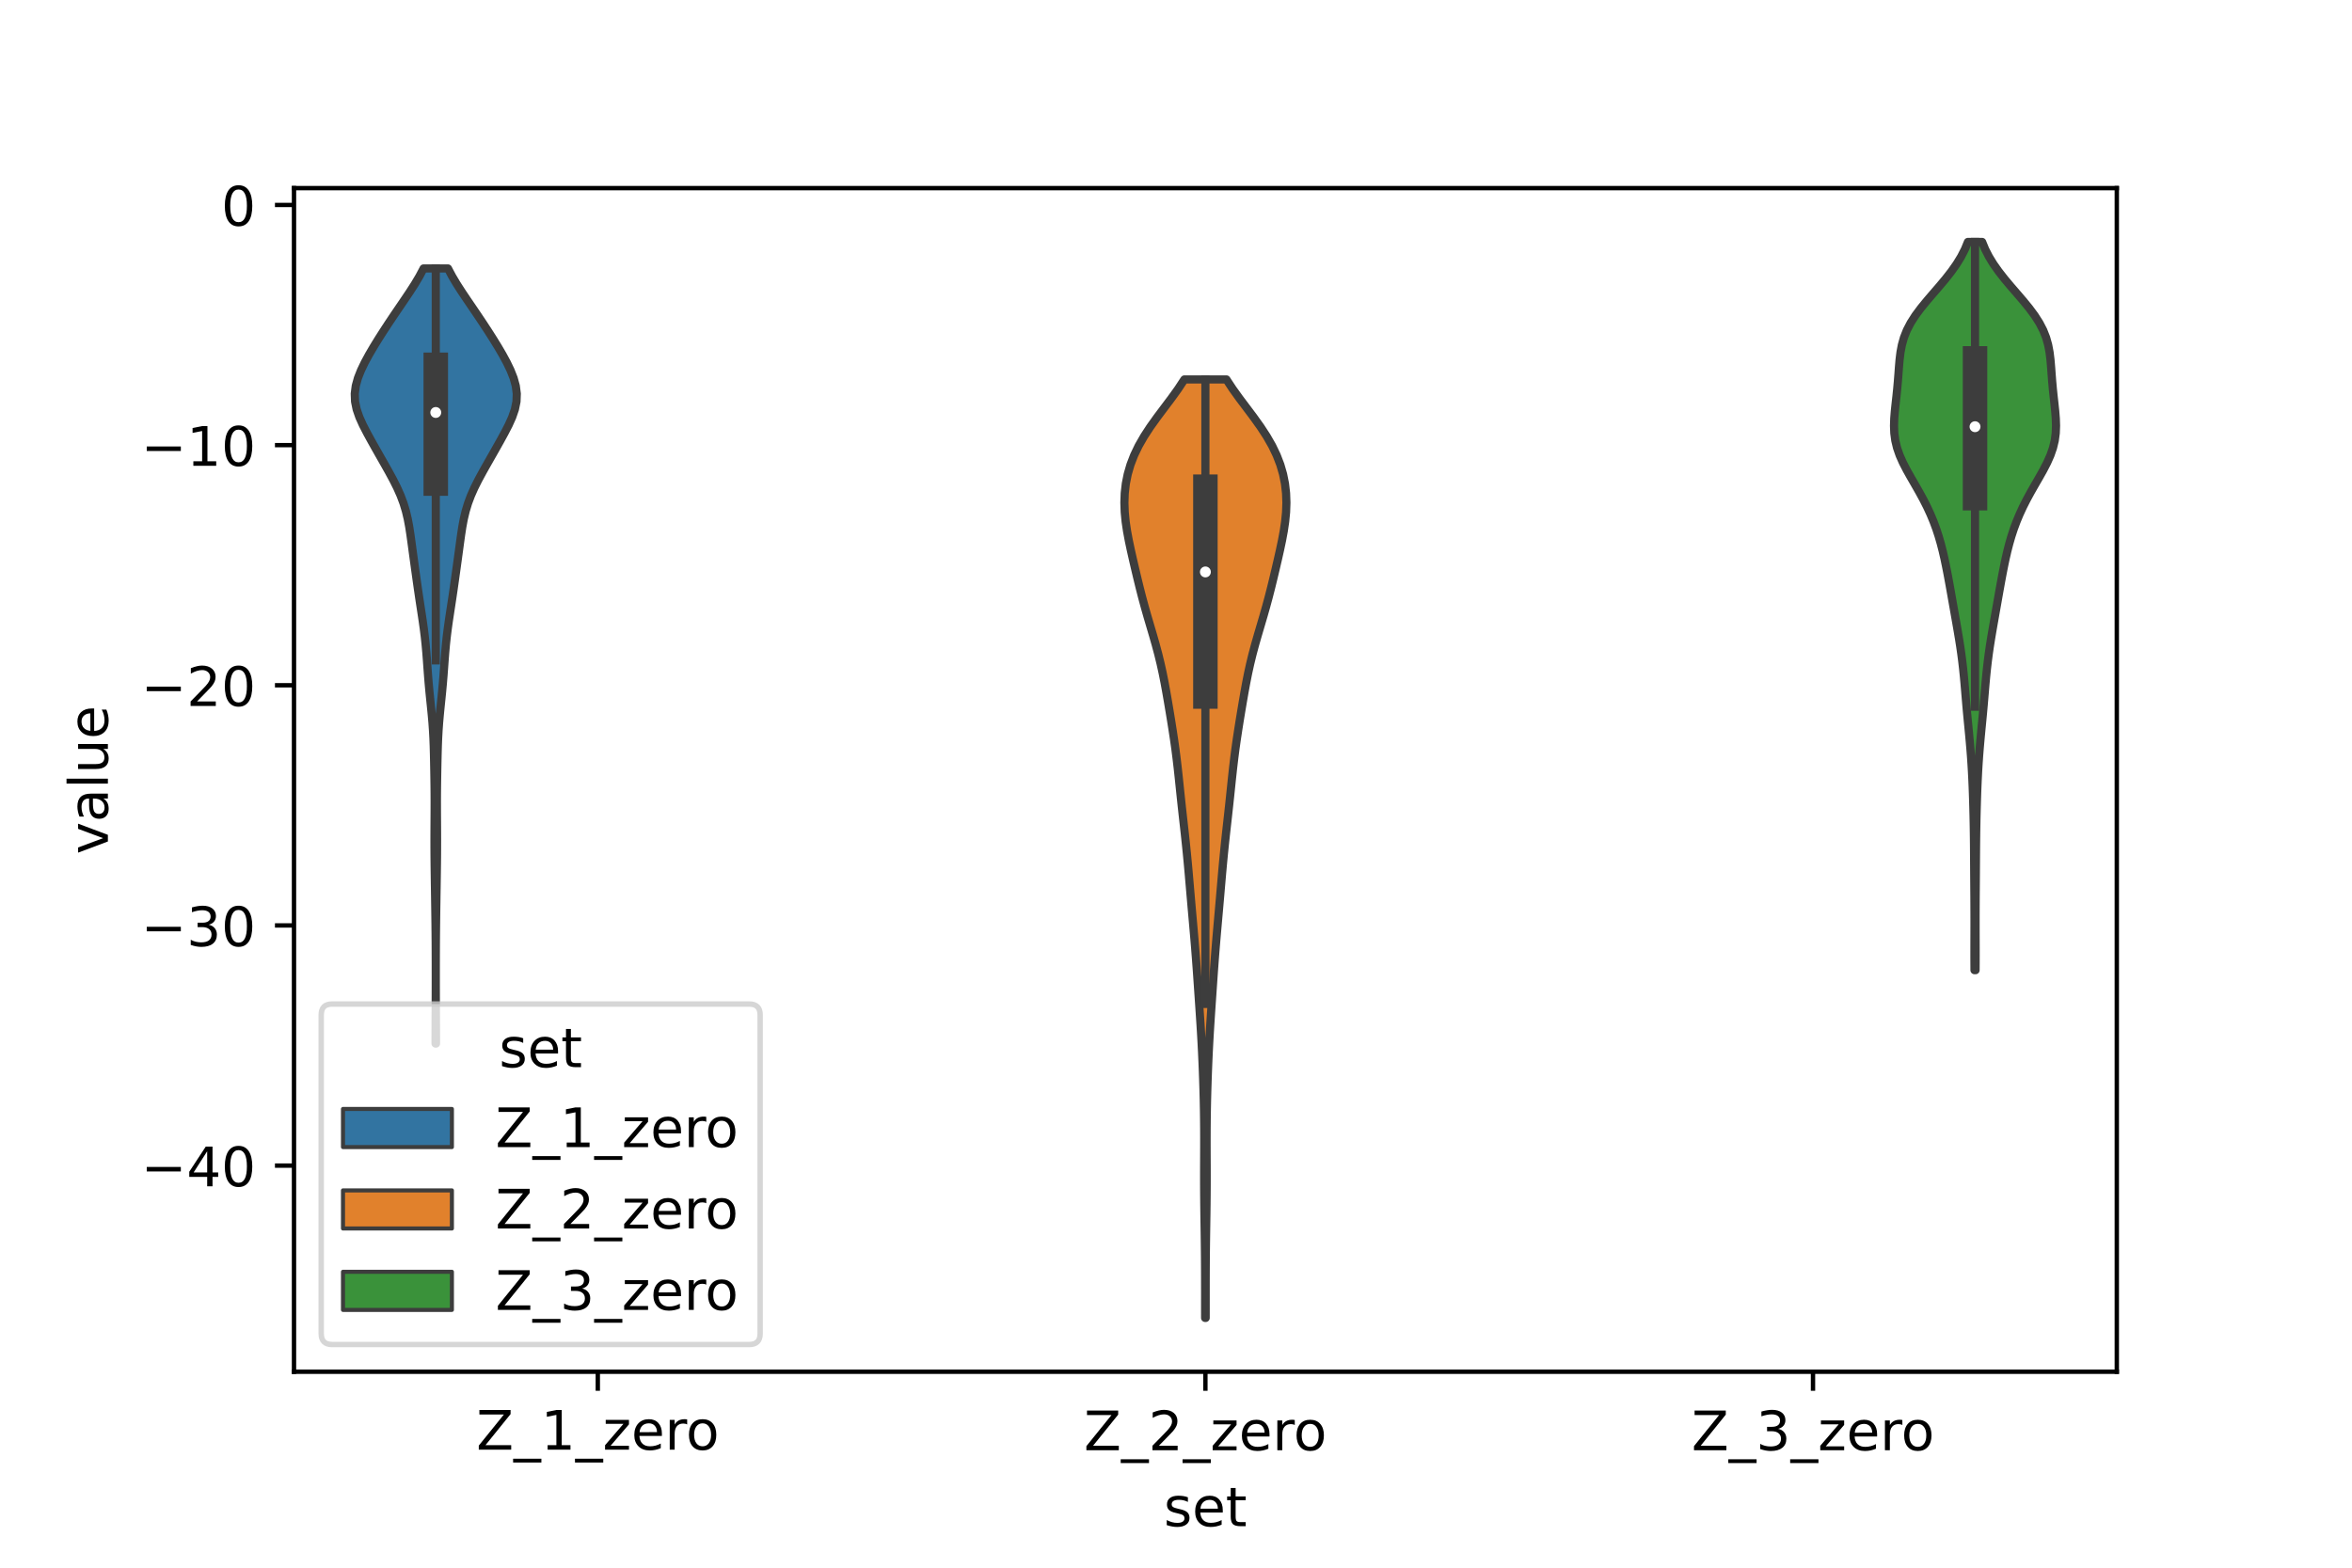 <?xml version="1.0" encoding="utf-8" standalone="no"?>
<!DOCTYPE svg PUBLIC "-//W3C//DTD SVG 1.1//EN"
  "http://www.w3.org/Graphics/SVG/1.1/DTD/svg11.dtd">
<!-- Created with matplotlib (https://matplotlib.org/) -->
<svg height="288pt" version="1.1" viewBox="0 0 432 288" width="432pt" xmlns="http://www.w3.org/2000/svg" xmlns:xlink="http://www.w3.org/1999/xlink">
 <defs>
  <style type="text/css">*{stroke-linecap:butt;stroke-linejoin:round;}</style>
 </defs>
 <g id="figure_1">
  <g id="patch_1">
   <path d="M 0 288 
L 432 288 
L 432 0 
L 0 0 
z
" style="fill:#ffffff;"/>
  </g>
  <g id="axes_1">
   <g id="patch_2">
    <path d="M 54 252 
L 388.8 252 
L 388.8 34.56 
L 54 34.56 
z
" style="fill:#ffffff;"/>
   </g>
   <g id="PolyCollection_1">
    <defs>
     <path d="M 80.086 -96.286 
L 79.994 -96.286 
L 79.996 -97.725 
L 80.002 -99.163 
L 80.009 -100.601 
L 80.018 -102.04 
L 80.025 -103.478 
L 80.031 -104.917 
L 80.035 -106.355 
L 80.037 -107.793 
L 80.037 -109.232 
L 80.036 -110.67 
L 80.033 -112.108 
L 80.028 -113.547 
L 80.02 -114.985 
L 80.008 -116.423 
L 79.993 -117.862 
L 79.976 -119.3 
L 79.956 -120.739 
L 79.934 -122.177 
L 79.912 -123.615 
L 79.889 -125.054 
L 79.867 -126.492 
L 79.846 -127.93 
L 79.827 -129.369 
L 79.813 -130.807 
L 79.804 -132.245 
L 79.802 -133.684 
L 79.806 -135.122 
L 79.814 -136.56 
L 79.823 -137.999 
L 79.83 -139.437 
L 79.832 -140.876 
L 79.825 -142.314 
L 79.81 -143.752 
L 79.789 -145.191 
L 79.764 -146.629 
L 79.736 -148.067 
L 79.704 -149.506 
L 79.664 -150.944 
L 79.608 -152.382 
L 79.53 -153.821 
L 79.429 -155.259 
L 79.303 -156.698 
L 79.162 -158.136 
L 79.014 -159.574 
L 78.87 -161.013 
L 78.738 -162.451 
L 78.621 -163.889 
L 78.515 -165.328 
L 78.412 -166.766 
L 78.301 -168.204 
L 78.172 -169.643 
L 78.018 -171.081 
L 77.839 -172.52 
L 77.638 -173.958 
L 77.422 -175.396 
L 77.201 -176.835 
L 76.984 -178.273 
L 76.773 -179.711 
L 76.568 -181.15 
L 76.367 -182.588 
L 76.168 -184.026 
L 75.971 -185.465 
L 75.776 -186.903 
L 75.583 -188.341 
L 75.384 -189.78 
L 75.163 -191.218 
L 74.894 -192.657 
L 74.553 -194.095 
L 74.118 -195.533 
L 73.578 -196.972 
L 72.938 -198.41 
L 72.216 -199.848 
L 71.437 -201.287 
L 70.628 -202.725 
L 69.809 -204.163 
L 68.993 -205.602 
L 68.186 -207.04 
L 67.398 -208.479 
L 66.656 -209.917 
L 66.007 -211.355 
L 65.509 -212.794 
L 65.215 -214.232 
L 65.16 -215.67 
L 65.345 -217.109 
L 65.742 -218.547 
L 66.31 -219.985 
L 67.004 -221.424 
L 67.785 -222.862 
L 68.627 -224.3 
L 69.513 -225.739 
L 70.43 -227.177 
L 71.372 -228.616 
L 72.334 -230.054 
L 73.311 -231.492 
L 74.291 -232.931 
L 75.257 -234.369 
L 76.183 -235.807 
L 77.039 -237.246 
L 77.799 -238.684 
L 82.281 -238.684 
L 82.281 -238.684 
L 83.041 -237.246 
L 83.897 -235.807 
L 84.823 -234.369 
L 85.789 -232.931 
L 86.769 -231.492 
L 87.746 -230.054 
L 88.708 -228.616 
L 89.65 -227.177 
L 90.567 -225.739 
L 91.453 -224.3 
L 92.295 -222.862 
L 93.076 -221.424 
L 93.77 -219.985 
L 94.338 -218.547 
L 94.735 -217.109 
L 94.92 -215.67 
L 94.865 -214.232 
L 94.571 -212.794 
L 94.073 -211.355 
L 93.424 -209.917 
L 92.682 -208.479 
L 91.894 -207.04 
L 91.087 -205.602 
L 90.271 -204.163 
L 89.452 -202.725 
L 88.643 -201.287 
L 87.864 -199.848 
L 87.142 -198.41 
L 86.502 -196.972 
L 85.962 -195.533 
L 85.527 -194.095 
L 85.186 -192.657 
L 84.917 -191.218 
L 84.696 -189.78 
L 84.497 -188.341 
L 84.304 -186.903 
L 84.109 -185.465 
L 83.912 -184.026 
L 83.713 -182.588 
L 83.512 -181.15 
L 83.307 -179.711 
L 83.096 -178.273 
L 82.879 -176.835 
L 82.658 -175.396 
L 82.442 -173.958 
L 82.241 -172.52 
L 82.062 -171.081 
L 81.908 -169.643 
L 81.779 -168.204 
L 81.668 -166.766 
L 81.565 -165.328 
L 81.459 -163.889 
L 81.342 -162.451 
L 81.21 -161.013 
L 81.066 -159.574 
L 80.918 -158.136 
L 80.777 -156.698 
L 80.651 -155.259 
L 80.55 -153.821 
L 80.472 -152.382 
L 80.416 -150.944 
L 80.376 -149.506 
L 80.344 -148.067 
L 80.316 -146.629 
L 80.291 -145.191 
L 80.27 -143.752 
L 80.255 -142.314 
L 80.248 -140.876 
L 80.25 -139.437 
L 80.257 -137.999 
L 80.266 -136.56 
L 80.274 -135.122 
L 80.278 -133.684 
L 80.276 -132.245 
L 80.267 -130.807 
L 80.253 -129.369 
L 80.234 -127.93 
L 80.213 -126.492 
L 80.191 -125.054 
L 80.168 -123.615 
L 80.146 -122.177 
L 80.124 -120.739 
L 80.104 -119.3 
L 80.087 -117.862 
L 80.072 -116.423 
L 80.06 -114.985 
L 80.052 -113.547 
L 80.047 -112.108 
L 80.044 -110.67 
L 80.043 -109.232 
L 80.043 -107.793 
L 80.045 -106.355 
L 80.049 -104.917 
L 80.055 -103.478 
L 80.062 -102.04 
L 80.071 -100.601 
L 80.078 -99.163 
L 80.084 -97.725 
L 80.086 -96.286 
z
" id="m81ac373412" style="stroke:#3d3d3d;stroke-width:1.5;"/>
    </defs>
    <g clip-path="url(#p712575b73d)">
     <use style="fill:#3274a1;stroke:#3d3d3d;stroke-width:1.5;" x="0" xlink:href="#m81ac373412" y="288"/>
    </g>
   </g>
   <g id="PolyCollection_2">
    <defs>
     <path d="M 221.451 -45.884 
L 221.349 -45.884 
L 221.348 -47.625 
L 221.349 -49.367 
L 221.349 -51.108 
L 221.347 -52.85 
L 221.342 -54.591 
L 221.332 -56.333 
L 221.316 -58.074 
L 221.296 -59.816 
L 221.271 -61.557 
L 221.244 -63.299 
L 221.217 -65.04 
L 221.194 -66.782 
L 221.177 -68.523 
L 221.167 -70.265 
L 221.165 -72.006 
L 221.168 -73.748 
L 221.175 -75.49 
L 221.181 -77.231 
L 221.182 -78.973 
L 221.176 -80.714 
L 221.16 -82.456 
L 221.134 -84.197 
L 221.098 -85.939 
L 221.053 -87.68 
L 220.999 -89.422 
L 220.938 -91.163 
L 220.869 -92.905 
L 220.791 -94.646 
L 220.703 -96.388 
L 220.605 -98.129 
L 220.498 -99.871 
L 220.385 -101.612 
L 220.268 -103.354 
L 220.149 -105.095 
L 220.03 -106.837 
L 219.91 -108.578 
L 219.787 -110.32 
L 219.657 -112.061 
L 219.521 -113.803 
L 219.377 -115.545 
L 219.227 -117.286 
L 219.074 -119.028 
L 218.92 -120.769 
L 218.768 -122.511 
L 218.618 -124.252 
L 218.469 -125.994 
L 218.319 -127.735 
L 218.162 -129.477 
L 217.995 -131.218 
L 217.818 -132.96 
L 217.632 -134.701 
L 217.439 -136.443 
L 217.244 -138.184 
L 217.053 -139.926 
L 216.868 -141.667 
L 216.687 -143.409 
L 216.506 -145.15 
L 216.317 -146.892 
L 216.113 -148.633 
L 215.89 -150.375 
L 215.645 -152.116 
L 215.382 -153.858 
L 215.106 -155.6 
L 214.82 -157.341 
L 214.527 -159.083 
L 214.225 -160.824 
L 213.905 -162.566 
L 213.559 -164.307 
L 213.176 -166.049 
L 212.751 -167.79 
L 212.285 -169.532 
L 211.787 -171.273 
L 211.273 -173.015 
L 210.76 -174.756 
L 210.263 -176.498 
L 209.791 -178.239 
L 209.344 -179.981 
L 208.917 -181.722 
L 208.502 -183.464 
L 208.096 -185.205 
L 207.702 -186.947 
L 207.333 -188.688 
L 207.008 -190.43 
L 206.75 -192.172 
L 206.581 -193.913 
L 206.52 -195.655 
L 206.583 -197.396 
L 206.783 -199.138 
L 207.131 -200.879 
L 207.636 -202.621 
L 208.306 -204.362 
L 209.143 -206.104 
L 210.141 -207.845 
L 211.279 -209.587 
L 212.524 -211.328 
L 213.83 -213.07 
L 215.14 -214.811 
L 216.394 -216.553 
L 217.538 -218.294 
L 225.262 -218.294 
L 225.262 -218.294 
L 226.406 -216.553 
L 227.66 -214.811 
L 228.97 -213.07 
L 230.276 -211.328 
L 231.521 -209.587 
L 232.659 -207.845 
L 233.657 -206.104 
L 234.494 -204.362 
L 235.164 -202.621 
L 235.669 -200.879 
L 236.017 -199.138 
L 236.217 -197.396 
L 236.28 -195.655 
L 236.219 -193.913 
L 236.05 -192.172 
L 235.792 -190.43 
L 235.467 -188.688 
L 235.098 -186.947 
L 234.704 -185.205 
L 234.298 -183.464 
L 233.883 -181.722 
L 233.456 -179.981 
L 233.009 -178.239 
L 232.537 -176.498 
L 232.04 -174.756 
L 231.527 -173.015 
L 231.013 -171.273 
L 230.515 -169.532 
L 230.049 -167.79 
L 229.624 -166.049 
L 229.241 -164.307 
L 228.895 -162.566 
L 228.575 -160.824 
L 228.273 -159.083 
L 227.98 -157.341 
L 227.694 -155.6 
L 227.418 -153.858 
L 227.155 -152.116 
L 226.91 -150.375 
L 226.687 -148.633 
L 226.483 -146.892 
L 226.294 -145.15 
L 226.113 -143.409 
L 225.932 -141.667 
L 225.747 -139.926 
L 225.556 -138.184 
L 225.361 -136.443 
L 225.168 -134.701 
L 224.982 -132.96 
L 224.805 -131.218 
L 224.638 -129.477 
L 224.481 -127.735 
L 224.331 -125.994 
L 224.182 -124.252 
L 224.032 -122.511 
L 223.88 -120.769 
L 223.726 -119.028 
L 223.573 -117.286 
L 223.423 -115.545 
L 223.279 -113.803 
L 223.143 -112.061 
L 223.013 -110.32 
L 222.89 -108.578 
L 222.77 -106.837 
L 222.651 -105.095 
L 222.532 -103.354 
L 222.415 -101.612 
L 222.302 -99.871 
L 222.195 -98.129 
L 222.097 -96.388 
L 222.009 -94.646 
L 221.931 -92.905 
L 221.862 -91.163 
L 221.801 -89.422 
L 221.747 -87.68 
L 221.702 -85.939 
L 221.666 -84.197 
L 221.64 -82.456 
L 221.624 -80.714 
L 221.618 -78.973 
L 221.619 -77.231 
L 221.625 -75.49 
L 221.632 -73.748 
L 221.635 -72.006 
L 221.633 -70.265 
L 221.623 -68.523 
L 221.606 -66.782 
L 221.583 -65.04 
L 221.556 -63.299 
L 221.529 -61.557 
L 221.504 -59.816 
L 221.484 -58.074 
L 221.468 -56.333 
L 221.458 -54.591 
L 221.453 -52.85 
L 221.451 -51.108 
L 221.451 -49.367 
L 221.452 -47.625 
L 221.451 -45.884 
z
" id="m6d27bd3ba3" style="stroke:#3d3d3d;stroke-width:1.5;"/>
    </defs>
    <g clip-path="url(#p712575b73d)">
     <use style="fill:#e1812c;stroke:#3d3d3d;stroke-width:1.5;" x="0" xlink:href="#m6d27bd3ba3" y="288"/>
    </g>
   </g>
   <g id="PolyCollection_3">
    <defs>
     <path d="M 362.858 -109.77 
L 362.662 -109.77 
L 362.654 -111.121 
L 362.65 -112.473 
L 362.651 -113.824 
L 362.654 -115.175 
L 362.658 -116.527 
L 362.661 -117.878 
L 362.661 -119.23 
L 362.658 -120.581 
L 362.652 -121.932 
L 362.644 -123.284 
L 362.633 -124.635 
L 362.623 -125.986 
L 362.612 -127.338 
L 362.603 -128.689 
L 362.594 -130.041 
L 362.584 -131.392 
L 362.573 -132.743 
L 362.559 -134.095 
L 362.54 -135.446 
L 362.516 -136.798 
L 362.488 -138.149 
L 362.454 -139.5 
L 362.416 -140.852 
L 362.372 -142.203 
L 362.322 -143.554 
L 362.263 -144.906 
L 362.195 -146.257 
L 362.115 -147.609 
L 362.024 -148.96 
L 361.92 -150.311 
L 361.805 -151.663 
L 361.681 -153.014 
L 361.552 -154.365 
L 361.421 -155.717 
L 361.294 -157.068 
L 361.173 -158.42 
L 361.058 -159.771 
L 360.945 -161.122 
L 360.83 -162.474 
L 360.706 -163.825 
L 360.569 -165.176 
L 360.414 -166.528 
L 360.239 -167.879 
L 360.044 -169.231 
L 359.831 -170.582 
L 359.605 -171.933 
L 359.371 -173.285 
L 359.132 -174.636 
L 358.893 -175.987 
L 358.655 -177.339 
L 358.417 -178.69 
L 358.176 -180.042 
L 357.931 -181.393 
L 357.678 -182.744 
L 357.411 -184.096 
L 357.126 -185.447 
L 356.814 -186.798 
L 356.466 -188.15 
L 356.074 -189.501 
L 355.631 -190.853 
L 355.129 -192.204 
L 354.565 -193.555 
L 353.938 -194.907 
L 353.252 -196.258 
L 352.515 -197.61 
L 351.744 -198.961 
L 350.964 -200.312 
L 350.206 -201.664 
L 349.509 -203.015 
L 348.91 -204.366 
L 348.44 -205.718 
L 348.115 -207.069 
L 347.934 -208.421 
L 347.88 -209.772 
L 347.924 -211.123 
L 348.032 -212.475 
L 348.174 -213.826 
L 348.324 -215.177 
L 348.464 -216.529 
L 348.585 -217.88 
L 348.69 -219.232 
L 348.788 -220.583 
L 348.904 -221.934 
L 349.07 -223.286 
L 349.325 -224.637 
L 349.705 -225.988 
L 350.24 -227.34 
L 350.943 -228.691 
L 351.808 -230.043 
L 352.811 -231.394 
L 353.915 -232.745 
L 355.074 -234.097 
L 356.241 -235.448 
L 357.372 -236.799 
L 358.428 -238.151 
L 359.381 -239.502 
L 360.208 -240.854 
L 360.9 -242.205 
L 361.454 -243.556 
L 364.066 -243.556 
L 364.066 -243.556 
L 364.62 -242.205 
L 365.312 -240.854 
L 366.139 -239.502 
L 367.092 -238.151 
L 368.148 -236.799 
L 369.279 -235.448 
L 370.446 -234.097 
L 371.605 -232.745 
L 372.709 -231.394 
L 373.712 -230.043 
L 374.577 -228.691 
L 375.28 -227.34 
L 375.815 -225.988 
L 376.195 -224.637 
L 376.45 -223.286 
L 376.616 -221.934 
L 376.732 -220.583 
L 376.83 -219.232 
L 376.935 -217.88 
L 377.056 -216.529 
L 377.196 -215.177 
L 377.346 -213.826 
L 377.488 -212.475 
L 377.596 -211.123 
L 377.64 -209.772 
L 377.586 -208.421 
L 377.405 -207.069 
L 377.08 -205.718 
L 376.61 -204.366 
L 376.011 -203.015 
L 375.314 -201.664 
L 374.556 -200.312 
L 373.776 -198.961 
L 373.005 -197.61 
L 372.268 -196.258 
L 371.582 -194.907 
L 370.955 -193.555 
L 370.391 -192.204 
L 369.889 -190.853 
L 369.446 -189.501 
L 369.054 -188.15 
L 368.706 -186.798 
L 368.394 -185.447 
L 368.109 -184.096 
L 367.842 -182.744 
L 367.589 -181.393 
L 367.344 -180.042 
L 367.103 -178.69 
L 366.865 -177.339 
L 366.627 -175.987 
L 366.388 -174.636 
L 366.149 -173.285 
L 365.915 -171.933 
L 365.689 -170.582 
L 365.476 -169.231 
L 365.281 -167.879 
L 365.106 -166.528 
L 364.951 -165.176 
L 364.814 -163.825 
L 364.69 -162.474 
L 364.575 -161.122 
L 364.462 -159.771 
L 364.347 -158.42 
L 364.226 -157.068 
L 364.099 -155.717 
L 363.968 -154.365 
L 363.839 -153.014 
L 363.715 -151.663 
L 363.6 -150.311 
L 363.496 -148.96 
L 363.405 -147.609 
L 363.325 -146.257 
L 363.257 -144.906 
L 363.198 -143.554 
L 363.148 -142.203 
L 363.104 -140.852 
L 363.066 -139.5 
L 363.032 -138.149 
L 363.004 -136.798 
L 362.98 -135.446 
L 362.961 -134.095 
L 362.947 -132.743 
L 362.936 -131.392 
L 362.926 -130.041 
L 362.917 -128.689 
L 362.908 -127.338 
L 362.897 -125.986 
L 362.887 -124.635 
L 362.876 -123.284 
L 362.868 -121.932 
L 362.862 -120.581 
L 362.859 -119.23 
L 362.859 -117.878 
L 362.862 -116.527 
L 362.866 -115.175 
L 362.869 -113.824 
L 362.87 -112.473 
L 362.866 -111.121 
L 362.858 -109.77 
z
" id="mf067124b2b" style="stroke:#3d3d3d;stroke-width:1.5;"/>
    </defs>
    <g clip-path="url(#p712575b73d)">
     <use style="fill:#3a923a;stroke:#3d3d3d;stroke-width:1.5;" x="0" xlink:href="#mf067124b2b" y="288"/>
    </g>
   </g>
   <g id="patch_3">
    <path clip-path="url(#p712575b73d)" d="M 109.8 37.654 
L 109.8 37.654 
L 109.8 37.654 
L 109.8 37.654 
z
" style="fill:#3274a1;stroke:#3d3d3d;stroke-linejoin:miter;stroke-width:0.75;"/>
   </g>
   <g id="patch_4">
    <path clip-path="url(#p712575b73d)" d="M 109.8 37.654 
L 109.8 37.654 
L 109.8 37.654 
L 109.8 37.654 
z
" style="fill:#e1812c;stroke:#3d3d3d;stroke-linejoin:miter;stroke-width:0.75;"/>
   </g>
   <g id="patch_5">
    <path clip-path="url(#p712575b73d)" d="M 109.8 37.654 
L 109.8 37.654 
L 109.8 37.654 
L 109.8 37.654 
z
" style="fill:#3a923a;stroke:#3d3d3d;stroke-linejoin:miter;stroke-width:0.75;"/>
   </g>
   <g id="matplotlib.axis_1">
    <g id="xtick_1">
     <g id="line2d_1">
      <defs>
       <path d="M 0 0 
L 0 3.5 
" id="m5e54a02bc3" style="stroke:#000000;stroke-width:0.8;"/>
      </defs>
      <g>
       <use style="stroke:#000000;stroke-width:0.8;" x="109.8" xlink:href="#m5e54a02bc3" y="252"/>
      </g>
     </g>
     <g id="text_1">
      <!-- Z_1_zero -->
      <g transform="translate(87.491 266.32)scale(0.1 -0.1)">
       <defs>
        <path d="M 5.609 72.906 
L 62.891 72.906 
L 62.891 65.375 
L 16.797 8.297 
L 64.016 8.297 
L 64.016 0 
L 4.5 0 
L 4.5 7.516 
L 50.594 64.594 
L 5.609 64.594 
z
" id="DejaVuSans-90"/>
        <path d="M 50.984 -16.609 
L 50.984 -23.578 
L -0.984 -23.578 
L -0.984 -16.609 
z
" id="DejaVuSans-95"/>
        <path d="M 12.406 8.297 
L 28.516 8.297 
L 28.516 63.922 
L 10.984 60.406 
L 10.984 69.391 
L 28.422 72.906 
L 38.281 72.906 
L 38.281 8.297 
L 54.391 8.297 
L 54.391 0 
L 12.406 0 
z
" id="DejaVuSans-49"/>
        <path d="M 5.516 54.688 
L 48.188 54.688 
L 48.188 46.484 
L 14.406 7.172 
L 48.188 7.172 
L 48.188 0 
L 4.297 0 
L 4.297 8.203 
L 38.094 47.516 
L 5.516 47.516 
z
" id="DejaVuSans-122"/>
        <path d="M 56.203 29.594 
L 56.203 25.203 
L 14.891 25.203 
Q 15.484 15.922 20.484 11.062 
Q 25.484 6.203 34.422 6.203 
Q 39.594 6.203 44.453 7.469 
Q 49.312 8.734 54.109 11.281 
L 54.109 2.781 
Q 49.266 0.734 44.188 -0.344 
Q 39.109 -1.422 33.891 -1.422 
Q 20.797 -1.422 13.156 6.188 
Q 5.516 13.812 5.516 26.812 
Q 5.516 40.234 12.766 48.109 
Q 20.016 56 32.328 56 
Q 43.359 56 49.781 48.891 
Q 56.203 41.797 56.203 29.594 
z
M 47.219 32.234 
Q 47.125 39.594 43.094 43.984 
Q 39.062 48.391 32.422 48.391 
Q 24.906 48.391 20.391 44.141 
Q 15.875 39.891 15.188 32.172 
z
" id="DejaVuSans-101"/>
        <path d="M 41.109 46.297 
Q 39.594 47.172 37.812 47.578 
Q 36.031 48 33.891 48 
Q 26.266 48 22.188 43.047 
Q 18.109 38.094 18.109 28.812 
L 18.109 0 
L 9.078 0 
L 9.078 54.688 
L 18.109 54.688 
L 18.109 46.188 
Q 20.953 51.172 25.484 53.578 
Q 30.031 56 36.531 56 
Q 37.453 56 38.578 55.875 
Q 39.703 55.766 41.062 55.516 
z
" id="DejaVuSans-114"/>
        <path d="M 30.609 48.391 
Q 23.391 48.391 19.188 42.75 
Q 14.984 37.109 14.984 27.297 
Q 14.984 17.484 19.156 11.844 
Q 23.344 6.203 30.609 6.203 
Q 37.797 6.203 41.984 11.859 
Q 46.188 17.531 46.188 27.297 
Q 46.188 37.016 41.984 42.703 
Q 37.797 48.391 30.609 48.391 
z
M 30.609 56 
Q 42.328 56 49.016 48.375 
Q 55.719 40.766 55.719 27.297 
Q 55.719 13.875 49.016 6.219 
Q 42.328 -1.422 30.609 -1.422 
Q 18.844 -1.422 12.172 6.219 
Q 5.516 13.875 5.516 27.297 
Q 5.516 40.766 12.172 48.375 
Q 18.844 56 30.609 56 
z
" id="DejaVuSans-111"/>
       </defs>
       <use xlink:href="#DejaVuSans-90"/>
       <use x="68.506" xlink:href="#DejaVuSans-95"/>
       <use x="118.506" xlink:href="#DejaVuSans-49"/>
       <use x="182.129" xlink:href="#DejaVuSans-95"/>
       <use x="232.129" xlink:href="#DejaVuSans-122"/>
       <use x="284.619" xlink:href="#DejaVuSans-101"/>
       <use x="346.143" xlink:href="#DejaVuSans-114"/>
       <use x="385.006" xlink:href="#DejaVuSans-111"/>
      </g>
     </g>
    </g>
    <g id="xtick_2">
     <g id="line2d_2">
      <g>
       <use style="stroke:#000000;stroke-width:0.8;" x="221.4" xlink:href="#m5e54a02bc3" y="252"/>
      </g>
     </g>
     <g id="text_2">
      <!-- Z_2_zero -->
      <g transform="translate(199.091 266.422)scale(0.1 -0.1)">
       <defs>
        <path d="M 19.188 8.297 
L 53.609 8.297 
L 53.609 0 
L 7.328 0 
L 7.328 8.297 
Q 12.938 14.109 22.625 23.891 
Q 32.328 33.688 34.812 36.531 
Q 39.547 41.844 41.422 45.531 
Q 43.312 49.219 43.312 52.781 
Q 43.312 58.594 39.234 62.25 
Q 35.156 65.922 28.609 65.922 
Q 23.969 65.922 18.812 64.312 
Q 13.672 62.703 7.812 59.422 
L 7.812 69.391 
Q 13.766 71.781 18.938 73 
Q 24.125 74.219 28.422 74.219 
Q 39.75 74.219 46.484 68.547 
Q 53.219 62.891 53.219 53.422 
Q 53.219 48.922 51.531 44.891 
Q 49.859 40.875 45.406 35.406 
Q 44.188 33.984 37.641 27.219 
Q 31.109 20.453 19.188 8.297 
z
" id="DejaVuSans-50"/>
       </defs>
       <use xlink:href="#DejaVuSans-90"/>
       <use x="68.506" xlink:href="#DejaVuSans-95"/>
       <use x="118.506" xlink:href="#DejaVuSans-50"/>
       <use x="182.129" xlink:href="#DejaVuSans-95"/>
       <use x="232.129" xlink:href="#DejaVuSans-122"/>
       <use x="284.619" xlink:href="#DejaVuSans-101"/>
       <use x="346.143" xlink:href="#DejaVuSans-114"/>
       <use x="385.006" xlink:href="#DejaVuSans-111"/>
      </g>
     </g>
    </g>
    <g id="xtick_3">
     <g id="line2d_3">
      <g>
       <use style="stroke:#000000;stroke-width:0.8;" x="333" xlink:href="#m5e54a02bc3" y="252"/>
      </g>
     </g>
     <g id="text_3">
      <!-- Z_3_zero -->
      <g transform="translate(310.691 266.422)scale(0.1 -0.1)">
       <defs>
        <path d="M 40.578 39.312 
Q 47.656 37.797 51.625 33 
Q 55.609 28.219 55.609 21.188 
Q 55.609 10.406 48.188 4.484 
Q 40.766 -1.422 27.094 -1.422 
Q 22.516 -1.422 17.656 -0.516 
Q 12.797 0.391 7.625 2.203 
L 7.625 11.719 
Q 11.719 9.328 16.594 8.109 
Q 21.484 6.891 26.812 6.891 
Q 36.078 6.891 40.938 10.547 
Q 45.797 14.203 45.797 21.188 
Q 45.797 27.641 41.281 31.266 
Q 36.766 34.906 28.719 34.906 
L 20.219 34.906 
L 20.219 43.016 
L 29.109 43.016 
Q 36.375 43.016 40.234 45.922 
Q 44.094 48.828 44.094 54.297 
Q 44.094 59.906 40.109 62.906 
Q 36.141 65.922 28.719 65.922 
Q 24.656 65.922 20.016 65.031 
Q 15.375 64.156 9.812 62.312 
L 9.812 71.094 
Q 15.438 72.656 20.344 73.438 
Q 25.25 74.219 29.594 74.219 
Q 40.828 74.219 47.359 69.109 
Q 53.906 64.016 53.906 55.328 
Q 53.906 49.266 50.438 45.094 
Q 46.969 40.922 40.578 39.312 
z
" id="DejaVuSans-51"/>
       </defs>
       <use xlink:href="#DejaVuSans-90"/>
       <use x="68.506" xlink:href="#DejaVuSans-95"/>
       <use x="118.506" xlink:href="#DejaVuSans-51"/>
       <use x="182.129" xlink:href="#DejaVuSans-95"/>
       <use x="232.129" xlink:href="#DejaVuSans-122"/>
       <use x="284.619" xlink:href="#DejaVuSans-101"/>
       <use x="346.143" xlink:href="#DejaVuSans-114"/>
       <use x="385.006" xlink:href="#DejaVuSans-111"/>
      </g>
     </g>
    </g>
    <g id="text_4">
     <!-- set -->
     <g transform="translate(213.759 280.378)scale(0.1 -0.1)">
      <defs>
       <path d="M 44.281 53.078 
L 44.281 44.578 
Q 40.484 46.531 36.375 47.5 
Q 32.281 48.484 27.875 48.484 
Q 21.188 48.484 17.844 46.438 
Q 14.5 44.391 14.5 40.281 
Q 14.5 37.156 16.891 35.375 
Q 19.281 33.594 26.516 31.984 
L 29.594 31.297 
Q 39.156 29.25 43.188 25.516 
Q 47.219 21.781 47.219 15.094 
Q 47.219 7.469 41.188 3.016 
Q 35.156 -1.422 24.609 -1.422 
Q 20.219 -1.422 15.453 -0.562 
Q 10.688 0.297 5.422 2 
L 5.422 11.281 
Q 10.406 8.688 15.234 7.391 
Q 20.062 6.109 24.812 6.109 
Q 31.156 6.109 34.562 8.281 
Q 37.984 10.453 37.984 14.406 
Q 37.984 18.062 35.516 20.016 
Q 33.062 21.969 24.703 23.781 
L 21.578 24.516 
Q 13.234 26.266 9.516 29.906 
Q 5.812 33.547 5.812 39.891 
Q 5.812 47.609 11.281 51.797 
Q 16.75 56 26.812 56 
Q 31.781 56 36.172 55.266 
Q 40.578 54.547 44.281 53.078 
z
" id="DejaVuSans-115"/>
       <path d="M 18.312 70.219 
L 18.312 54.688 
L 36.812 54.688 
L 36.812 47.703 
L 18.312 47.703 
L 18.312 18.016 
Q 18.312 11.328 20.141 9.422 
Q 21.969 7.516 27.594 7.516 
L 36.812 7.516 
L 36.812 0 
L 27.594 0 
Q 17.188 0 13.234 3.875 
Q 9.281 7.766 9.281 18.016 
L 9.281 47.703 
L 2.688 47.703 
L 2.688 54.688 
L 9.281 54.688 
L 9.281 70.219 
z
" id="DejaVuSans-116"/>
      </defs>
      <use xlink:href="#DejaVuSans-115"/>
      <use x="52.1" xlink:href="#DejaVuSans-101"/>
      <use x="113.623" xlink:href="#DejaVuSans-116"/>
     </g>
    </g>
   </g>
   <g id="matplotlib.axis_2">
    <g id="ytick_1">
     <g id="line2d_4">
      <defs>
       <path d="M 0 0 
L -3.5 0 
" id="m5896b82802" style="stroke:#000000;stroke-width:0.8;"/>
      </defs>
      <g>
       <use style="stroke:#000000;stroke-width:0.8;" x="54" xlink:href="#m5896b82802" y="214.131"/>
      </g>
     </g>
     <g id="text_5">
      <!-- −40 -->
      <g transform="translate(25.895 217.93)scale(0.1 -0.1)">
       <defs>
        <path d="M 10.594 35.5 
L 73.188 35.5 
L 73.188 27.203 
L 10.594 27.203 
z
" id="DejaVuSans-8722"/>
        <path d="M 37.797 64.312 
L 12.891 25.391 
L 37.797 25.391 
z
M 35.203 72.906 
L 47.609 72.906 
L 47.609 25.391 
L 58.016 25.391 
L 58.016 17.188 
L 47.609 17.188 
L 47.609 0 
L 37.797 0 
L 37.797 17.188 
L 4.891 17.188 
L 4.891 26.703 
z
" id="DejaVuSans-52"/>
        <path d="M 31.781 66.406 
Q 24.172 66.406 20.328 58.906 
Q 16.5 51.422 16.5 36.375 
Q 16.5 21.391 20.328 13.891 
Q 24.172 6.391 31.781 6.391 
Q 39.453 6.391 43.281 13.891 
Q 47.125 21.391 47.125 36.375 
Q 47.125 51.422 43.281 58.906 
Q 39.453 66.406 31.781 66.406 
z
M 31.781 74.219 
Q 44.047 74.219 50.516 64.516 
Q 56.984 54.828 56.984 36.375 
Q 56.984 17.969 50.516 8.266 
Q 44.047 -1.422 31.781 -1.422 
Q 19.531 -1.422 13.062 8.266 
Q 6.594 17.969 6.594 36.375 
Q 6.594 54.828 13.062 64.516 
Q 19.531 74.219 31.781 74.219 
z
" id="DejaVuSans-48"/>
       </defs>
       <use xlink:href="#DejaVuSans-8722"/>
       <use x="83.789" xlink:href="#DejaVuSans-52"/>
       <use x="147.412" xlink:href="#DejaVuSans-48"/>
      </g>
     </g>
    </g>
    <g id="ytick_2">
     <g id="line2d_5">
      <g>
       <use style="stroke:#000000;stroke-width:0.8;" x="54" xlink:href="#m5896b82802" y="170.011"/>
      </g>
     </g>
     <g id="text_6">
      <!-- −30 -->
      <g transform="translate(25.895 173.811)scale(0.1 -0.1)">
       <use xlink:href="#DejaVuSans-8722"/>
       <use x="83.789" xlink:href="#DejaVuSans-51"/>
       <use x="147.412" xlink:href="#DejaVuSans-48"/>
      </g>
     </g>
    </g>
    <g id="ytick_3">
     <g id="line2d_6">
      <g>
       <use style="stroke:#000000;stroke-width:0.8;" x="54" xlink:href="#m5896b82802" y="125.892"/>
      </g>
     </g>
     <g id="text_7">
      <!-- −20 -->
      <g transform="translate(25.895 129.692)scale(0.1 -0.1)">
       <use xlink:href="#DejaVuSans-8722"/>
       <use x="83.789" xlink:href="#DejaVuSans-50"/>
       <use x="147.412" xlink:href="#DejaVuSans-48"/>
      </g>
     </g>
    </g>
    <g id="ytick_4">
     <g id="line2d_7">
      <g>
       <use style="stroke:#000000;stroke-width:0.8;" x="54" xlink:href="#m5896b82802" y="81.773"/>
      </g>
     </g>
     <g id="text_8">
      <!-- −10 -->
      <g transform="translate(25.895 85.572)scale(0.1 -0.1)">
       <use xlink:href="#DejaVuSans-8722"/>
       <use x="83.789" xlink:href="#DejaVuSans-49"/>
       <use x="147.412" xlink:href="#DejaVuSans-48"/>
      </g>
     </g>
    </g>
    <g id="ytick_5">
     <g id="line2d_8">
      <g>
       <use style="stroke:#000000;stroke-width:0.8;" x="54" xlink:href="#m5896b82802" y="37.654"/>
      </g>
     </g>
     <g id="text_9">
      <!-- 0 -->
      <g transform="translate(40.638 41.453)scale(0.1 -0.1)">
       <use xlink:href="#DejaVuSans-48"/>
      </g>
     </g>
    </g>
    <g id="text_10">
     <!-- value -->
     <g transform="translate(19.816 156.938)rotate(-90)scale(0.1 -0.1)">
      <defs>
       <path d="M 2.984 54.688 
L 12.5 54.688 
L 29.594 8.797 
L 46.688 54.688 
L 56.203 54.688 
L 35.688 0 
L 23.484 0 
z
" id="DejaVuSans-118"/>
       <path d="M 34.281 27.484 
Q 23.391 27.484 19.188 25 
Q 14.984 22.516 14.984 16.5 
Q 14.984 11.719 18.141 8.906 
Q 21.297 6.109 26.703 6.109 
Q 34.188 6.109 38.703 11.406 
Q 43.219 16.703 43.219 25.484 
L 43.219 27.484 
z
M 52.203 31.203 
L 52.203 0 
L 43.219 0 
L 43.219 8.297 
Q 40.141 3.328 35.547 0.953 
Q 30.953 -1.422 24.312 -1.422 
Q 15.922 -1.422 10.953 3.297 
Q 6 8.016 6 15.922 
Q 6 25.141 12.172 29.828 
Q 18.359 34.516 30.609 34.516 
L 43.219 34.516 
L 43.219 35.406 
Q 43.219 41.609 39.141 45 
Q 35.062 48.391 27.688 48.391 
Q 23 48.391 18.547 47.266 
Q 14.109 46.141 10.016 43.891 
L 10.016 52.203 
Q 14.938 54.109 19.578 55.047 
Q 24.219 56 28.609 56 
Q 40.484 56 46.344 49.844 
Q 52.203 43.703 52.203 31.203 
z
" id="DejaVuSans-97"/>
       <path d="M 9.422 75.984 
L 18.406 75.984 
L 18.406 0 
L 9.422 0 
z
" id="DejaVuSans-108"/>
       <path d="M 8.5 21.578 
L 8.5 54.688 
L 17.484 54.688 
L 17.484 21.922 
Q 17.484 14.156 20.5 10.266 
Q 23.531 6.391 29.594 6.391 
Q 36.859 6.391 41.078 11.031 
Q 45.312 15.672 45.312 23.688 
L 45.312 54.688 
L 54.297 54.688 
L 54.297 0 
L 45.312 0 
L 45.312 8.406 
Q 42.047 3.422 37.719 1 
Q 33.406 -1.422 27.688 -1.422 
Q 18.266 -1.422 13.375 4.438 
Q 8.5 10.297 8.5 21.578 
z
M 31.109 56 
z
" id="DejaVuSans-117"/>
      </defs>
      <use xlink:href="#DejaVuSans-118"/>
      <use x="59.18" xlink:href="#DejaVuSans-97"/>
      <use x="120.459" xlink:href="#DejaVuSans-108"/>
      <use x="148.242" xlink:href="#DejaVuSans-117"/>
      <use x="211.621" xlink:href="#DejaVuSans-101"/>
     </g>
    </g>
   </g>
   <g id="line2d_9">
    <path clip-path="url(#p712575b73d)" d="M 80.04 121.32 
L 80.04 49.316 
" style="fill:none;stroke:#3d3d3d;stroke-linecap:square;stroke-width:1.5;"/>
   </g>
   <g id="line2d_10">
    <path clip-path="url(#p712575b73d)" d="M 80.04 88.842 
L 80.04 67.015 
" style="fill:none;stroke:#3d3d3d;stroke-linecap:square;stroke-width:4.5;"/>
   </g>
   <g id="line2d_11">
    <path clip-path="url(#p712575b73d)" d="M 221.4 184.433 
L 221.4 69.706 
" style="fill:none;stroke:#3d3d3d;stroke-linecap:square;stroke-width:1.5;"/>
   </g>
   <g id="line2d_12">
    <path clip-path="url(#p712575b73d)" d="M 221.4 127.963 
L 221.4 89.412 
" style="fill:none;stroke:#3d3d3d;stroke-linecap:square;stroke-width:4.5;"/>
   </g>
   <g id="line2d_13">
    <path clip-path="url(#p712575b73d)" d="M 362.76 129.834 
L 362.76 44.444 
" style="fill:none;stroke:#3d3d3d;stroke-linecap:square;stroke-width:1.5;"/>
   </g>
   <g id="line2d_14">
    <path clip-path="url(#p712575b73d)" d="M 362.76 91.521 
L 362.76 65.845 
" style="fill:none;stroke:#3d3d3d;stroke-linecap:square;stroke-width:4.5;"/>
   </g>
   <g id="patch_6">
    <path d="M 54 252 
L 54 34.56 
" style="fill:none;stroke:#000000;stroke-linecap:square;stroke-linejoin:miter;stroke-width:0.8;"/>
   </g>
   <g id="patch_7">
    <path d="M 388.8 252 
L 388.8 34.56 
" style="fill:none;stroke:#000000;stroke-linecap:square;stroke-linejoin:miter;stroke-width:0.8;"/>
   </g>
   <g id="patch_8">
    <path d="M 54 252 
L 388.8 252 
" style="fill:none;stroke:#000000;stroke-linecap:square;stroke-linejoin:miter;stroke-width:0.8;"/>
   </g>
   <g id="patch_9">
    <path d="M 54 34.56 
L 388.8 34.56 
" style="fill:none;stroke:#000000;stroke-linecap:square;stroke-linejoin:miter;stroke-width:0.8;"/>
   </g>
   <g id="PathCollection_1">
    <defs>
     <path d="M 0 1.5 
C 0.398 1.5 0.779 1.342 1.061 1.061 
C 1.342 0.779 1.5 0.398 1.5 0 
C 1.5 -0.398 1.342 -0.779 1.061 -1.061 
C 0.779 -1.342 0.398 -1.5 0 -1.5 
C -0.398 -1.5 -0.779 -1.342 -1.061 -1.061 
C -1.342 -0.779 -1.5 -0.398 -1.5 0 
C -1.5 0.398 -1.342 0.779 -1.061 1.061 
C -0.779 1.342 -0.398 1.5 0 1.5 
z
" id="m707a062555" style="stroke:#3d3d3d;"/>
    </defs>
    <g clip-path="url(#p712575b73d)">
     <use style="fill:#ffffff;stroke:#3d3d3d;" x="80.04" xlink:href="#m707a062555" y="75.776"/>
    </g>
   </g>
   <g id="PathCollection_2">
    <g clip-path="url(#p712575b73d)">
     <use style="fill:#ffffff;stroke:#3d3d3d;" x="221.4" xlink:href="#m707a062555" y="105.071"/>
    </g>
   </g>
   <g id="PathCollection_3">
    <g clip-path="url(#p712575b73d)">
     <use style="fill:#ffffff;stroke:#3d3d3d;" x="362.76" xlink:href="#m707a062555" y="78.391"/>
    </g>
   </g>
   <g id="legend_1">
    <g id="patch_10">
     <path d="M 61 247 
L 137.619 247 
Q 139.619 247 139.619 245 
L 139.619 186.453 
Q 139.619 184.453 137.619 184.453 
L 61 184.453 
Q 59 184.453 59 186.453 
L 59 245 
Q 59 247 61 247 
z
" style="fill:#ffffff;opacity:0.8;stroke:#cccccc;stroke-linejoin:miter;"/>
    </g>
    <g id="text_11">
     <!-- set -->
     <g transform="translate(91.668 196.052)scale(0.1 -0.1)">
      <use xlink:href="#DejaVuSans-115"/>
      <use x="52.1" xlink:href="#DejaVuSans-101"/>
      <use x="113.623" xlink:href="#DejaVuSans-116"/>
     </g>
    </g>
    <g id="patch_11">
     <path d="M 63 210.73 
L 83 210.73 
L 83 203.73 
L 63 203.73 
z
" style="fill:#3274a1;stroke:#3d3d3d;stroke-linejoin:miter;stroke-width:0.75;"/>
    </g>
    <g id="text_12">
     <!-- Z_1_zero -->
     <g transform="translate(91 210.73)scale(0.1 -0.1)">
      <use xlink:href="#DejaVuSans-90"/>
      <use x="68.506" xlink:href="#DejaVuSans-95"/>
      <use x="118.506" xlink:href="#DejaVuSans-49"/>
      <use x="182.129" xlink:href="#DejaVuSans-95"/>
      <use x="232.129" xlink:href="#DejaVuSans-122"/>
      <use x="284.619" xlink:href="#DejaVuSans-101"/>
      <use x="346.143" xlink:href="#DejaVuSans-114"/>
      <use x="385.006" xlink:href="#DejaVuSans-111"/>
     </g>
    </g>
    <g id="patch_12">
     <path d="M 63 225.686 
L 83 225.686 
L 83 218.686 
L 63 218.686 
z
" style="fill:#e1812c;stroke:#3d3d3d;stroke-linejoin:miter;stroke-width:0.75;"/>
    </g>
    <g id="text_13">
     <!-- Z_2_zero -->
     <g transform="translate(91 225.686)scale(0.1 -0.1)">
      <use xlink:href="#DejaVuSans-90"/>
      <use x="68.506" xlink:href="#DejaVuSans-95"/>
      <use x="118.506" xlink:href="#DejaVuSans-50"/>
      <use x="182.129" xlink:href="#DejaVuSans-95"/>
      <use x="232.129" xlink:href="#DejaVuSans-122"/>
      <use x="284.619" xlink:href="#DejaVuSans-101"/>
      <use x="346.143" xlink:href="#DejaVuSans-114"/>
      <use x="385.006" xlink:href="#DejaVuSans-111"/>
     </g>
    </g>
    <g id="patch_13">
     <path d="M 63 240.642 
L 83 240.642 
L 83 233.642 
L 63 233.642 
z
" style="fill:#3a923a;stroke:#3d3d3d;stroke-linejoin:miter;stroke-width:0.75;"/>
    </g>
    <g id="text_14">
     <!-- Z_3_zero -->
     <g transform="translate(91 240.642)scale(0.1 -0.1)">
      <use xlink:href="#DejaVuSans-90"/>
      <use x="68.506" xlink:href="#DejaVuSans-95"/>
      <use x="118.506" xlink:href="#DejaVuSans-51"/>
      <use x="182.129" xlink:href="#DejaVuSans-95"/>
      <use x="232.129" xlink:href="#DejaVuSans-122"/>
      <use x="284.619" xlink:href="#DejaVuSans-101"/>
      <use x="346.143" xlink:href="#DejaVuSans-114"/>
      <use x="385.006" xlink:href="#DejaVuSans-111"/>
     </g>
    </g>
   </g>
  </g>
 </g>
 <defs>
  <clipPath id="p712575b73d">
   <rect height="217.44" width="334.8" x="54" y="34.56"/>
  </clipPath>
 </defs>
</svg>
